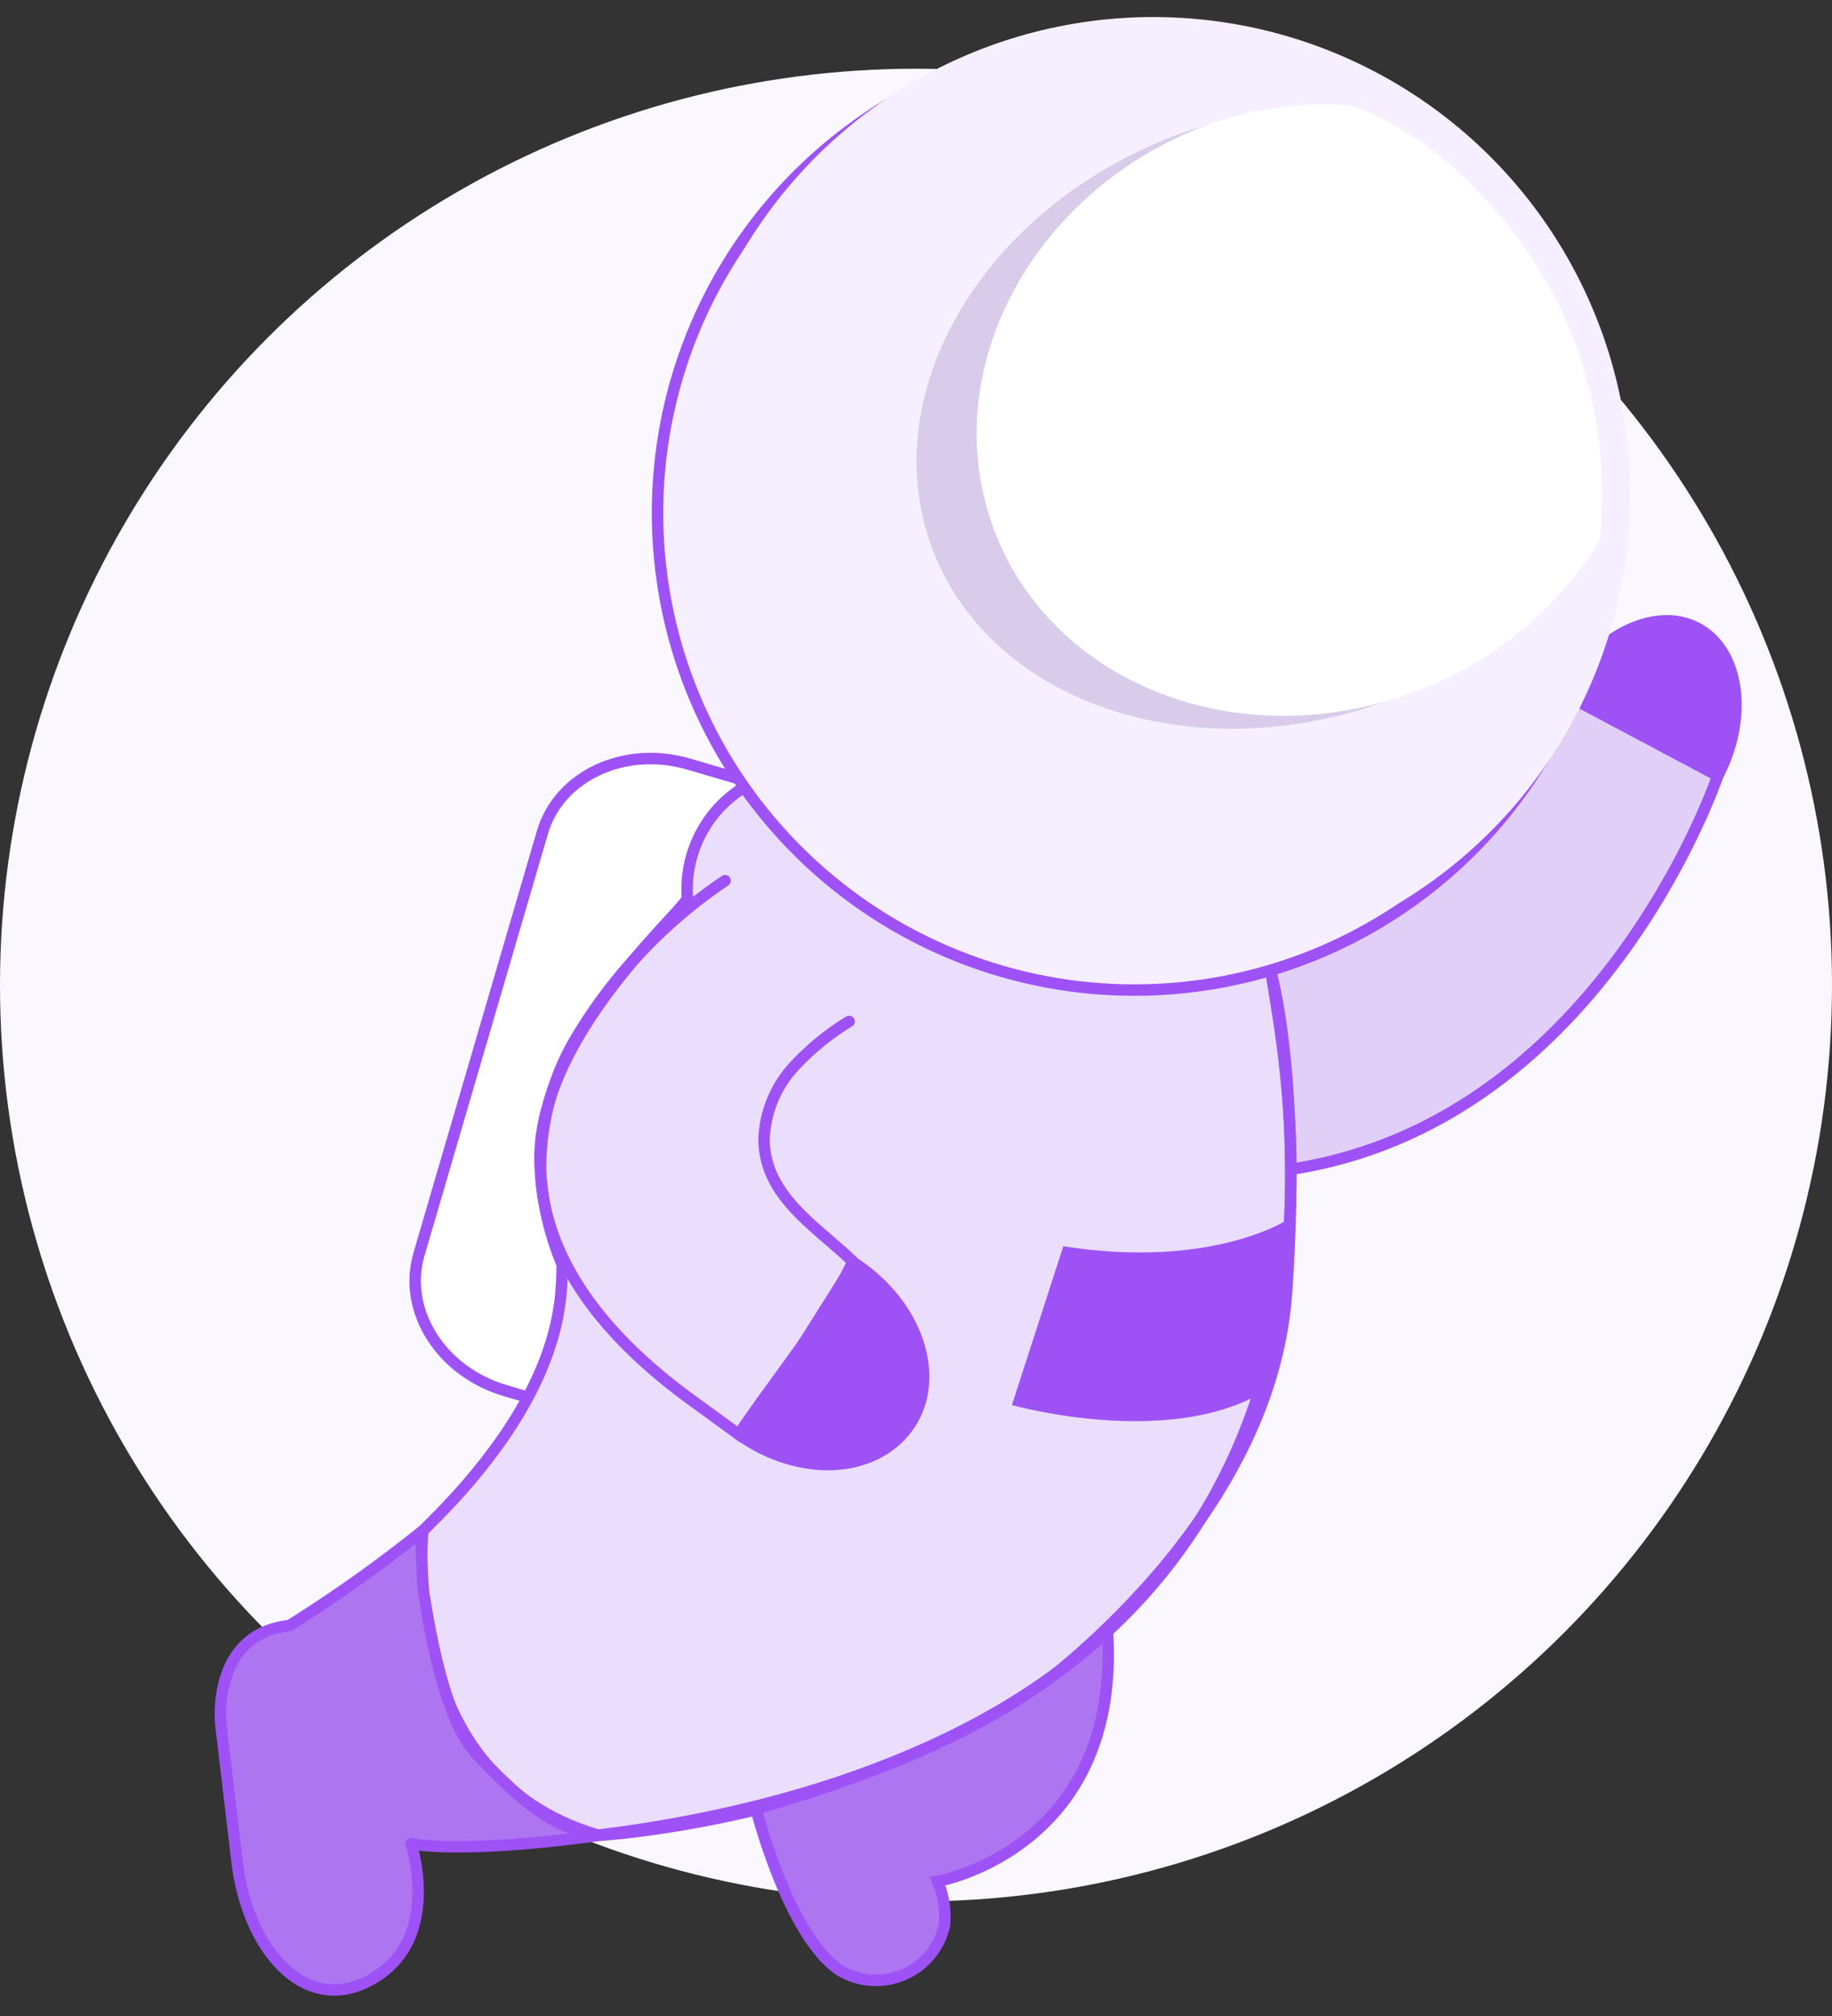 <svg xmlns="http://www.w3.org/2000/svg" xmlns:xlink="http://www.w3.org/1999/xlink" width="80" height="88" viewBox="0 0 80 88">
  <rect x="0" y="0" width="80" height="88" fill="#333333" stroke="none"/>
  <defs>
    <clipPath id="clip-path">
      <rect id="Rectangle_9983" data-name="Rectangle 9983" width="80" height="88" transform="translate(895 435)" fill="#fff8f8"/>
    </clipPath>
  </defs>
  <g id="Group_54943" data-name="Group 54943" transform="translate(-600 -362)">
    <circle id="Ellipse_5272" data-name="Ellipse 5272" cx="40" cy="40" r="40" transform="translate(600 365)" fill="#faf7ff"/>
    <g id="Mask_Group_12" data-name="Mask Group 12" transform="translate(-295 -73)" clip-path="url(#clip-path)">
      <g id="Group_52708" data-name="Group 52708" transform="translate(-92.593 87.209)">
        <g id="Group_52679" data-name="Group 52679" transform="translate(987.593 345.402)">
          <g id="Group_52662" data-name="Group 52662" transform="translate(0 10.006) rotate(-8)">
            <g id="Group_52660" data-name="Group 52660" transform="translate(0 0)">
              <path id="Path_33195" data-name="Path 33195" d="M22.73,3.883l-4.188-2.86C16.128-.625,13-.241,11.549,1.88L.728,17.724C-.721,19.847.061,22.9,2.473,24.549l4.188,2.861Z" transform="matrix(0.985, -0.174, 0.174, 0.985, 7.757, 31.89)" fill="#fff" stroke="#9e52f6" stroke-width="0.5"/>
              <g id="Group_52648" data-name="Group 52648" transform="translate(64.338 29.389)">
                <path id="Path_33196" data-name="Path 33196" d="M6.282.522C4.575-.689,1.762.278,0,2.682L6.236,7.117C8,4.714,7.989,1.733,6.282.522Z" transform="translate(0 0)" fill="#9e52f6" stroke="#9e52f6" stroke-width="0.5"/>
              </g>
              <g id="Group_52649" data-name="Group 52649" transform="translate(47.833 31.818)">
                <path id="Path_33197" data-name="Path 33197" d="M16.452,0A23.635,23.635,0,0,1,0,10.042a68.654,68.654,0,0,0,.964,8.974c14.364.53,21.831-14.408,21.831-14.408L16.452,0" transform="translate(0 0)" fill="#e1cff7" stroke="#9e52f6" stroke-width="0.5"/>
              </g>
              <path id="Path_33198" data-name="Path 33198" d="M.409,30.181s-2.7,10.467,5.759,14.24c0,0,10.045.832,18.836-3.122,2.487-1.312,12.234-6.908,14.2-16.178s1.256-14.008,1.256-14.008A21.507,21.507,0,0,1,18.813,0a5.225,5.225,0,0,0-3.125,4.443c-.216.563-7.762,5.322-8.018,11a12.486,12.486,0,0,0,.384,4.112C7.81,20.5,7.785,24.807.409,30.181Z" transform="translate(9.642 31.01)" fill="#ebddfc" stroke="#9e52f6" stroke-width="0.5"/>
              <path id="Path_33199" data-name="Path 33199" d="M0,5.524s.623,5.747,2.675,7.514a3.064,3.064,0,0,0,4.757-1.312,3.827,3.827,0,0,0-.022-1.968S15.542,9.491,16.276,0C13.674,1.6,10.2,4.089,0,5.524Z" transform="translate(22.763 69.719)" fill="#ae75f0" stroke="#9e52f6" stroke-width="0.5"/>
              <path id="Path_33200" data-name="Path 33200" d="M7.633,13.309s.776,4.183-2.378,5.558S-.124,16.995.005,12.895L.132,7.053S.206,3.034,3.7,3.137A59.967,59.967,0,0,0,9.957-.1S9.673,2.225,9.707,2.7,9.7,8,11.032,9.857s2.734,3.691,4.779,4.229C15.81,14.086,10.263,14.127,7.633,13.309Z" transform="translate(0 61.345)" fill="#ae75f0" stroke="#9e52f6" stroke-linejoin="round" stroke-width="0.5"/>
              <g id="Group_52650" data-name="Group 52650" transform="translate(26.175 0.698)">
                <circle id="Ellipse_5271" data-name="Ellipse 5271" cx="20.827" cy="20.827" r="20.827" transform="translate(0 0)" fill="#f6efff" stroke="#9e52f6" stroke-width="0.5"/>
              </g>
              <g id="Group_52650-2" data-name="Group 52650" transform="translate(27.101 0)">
                <circle id="Ellipse_5271-2" data-name="Ellipse 5271" cx="20.827" cy="20.827" r="20.827" transform="translate(0 0)" fill="#f6efff"/>
              </g>
              <g id="Group_52651" data-name="Group 52651" transform="matrix(0.985, -0.174, 0.174, 0.985, 35.617, 8.166)">
                <g id="Group_52663" data-name="Group 52663" transform="translate(0 0)">
                  <path id="Path_33201" data-name="Path 33201" d="M.008,13.8c.273,7.273,7.836,12.883,16.887,12.537A18.762,18.762,0,0,0,27.7,22.548a20,20,0,0,0,1.333-7.979A19.957,19.957,0,0,0,22.746,1.143,18.091,18.091,0,0,0,15.911.007C6.854.354-.265,6.529.008,13.8Z" fill="#d9ccea" opacity="0.997"/>
                  <path id="Path_33213" data-name="Path 33213" d="M.007,13.8c.246,7.27,7.076,12.884,15.254,12.537a15.944,15.944,0,0,0,9.753-3.788A19.233,19.233,0,0,0,26.662,14.1C26.48,8.77,23.614,3.335,20.539,1.143A14.916,14.916,0,0,0,14.365.007C6.189.354-.24,6.528.007,13.8Z" transform="translate(2.818 0)" fill="#fff"/>
                </g>
              </g>
              <g id="Group_52658" data-name="Group 52658" transform="translate(17.278 34.931)">
                <path id="Path_33208" data-name="Path 33208" d="M14.294,6.841A11.275,11.275,0,0,0,11.617,8.47,4.946,4.946,0,0,0,9.9,11.416c-.328,2.472,1.737,4.079,3.1,5.829-1.6,2.432-4.042,4.593-5.987,6.776L5.121,22.19C2.257,19.41-.34,15.711.036,11.524A11.087,11.087,0,0,1,2.563,5.683,21.7,21.7,0,0,1,9.789,0" transform="translate(0 0)" fill="none" stroke="#9e52f6" stroke-linecap="round" stroke-width="0.5"/>
              </g>
              <g id="Group_52659" data-name="Group 52659" transform="translate(24.504 52.242)">
                <path id="Path_33209" data-name="Path 33209" d="M7.269,7.284C8.9,5.414,8.283,2.149,5.821,0L0,6.9C2.46,9.052,5.637,9.154,7.269,7.284Z" transform="translate(0 0)" fill="#9e52f6" stroke="#9e52f6" stroke-width="0.5"/>
              </g>
              <path id="Path_33211" data-name="Path 33211" d="M0,0" transform="translate(64.463 32.881)" fill="none" stroke="#1a1818" stroke-width="1"/>
              <path id="Path_33212" data-name="Path 33212" d="M0,0" transform="translate(64.663 32.852)" fill="none" stroke="#1a1818" stroke-width="1"/>
            </g>
            <g id="Group_52661" data-name="Group 52661" transform="translate(15.375 42.338)">
              <path id="Path_33214" data-name="Path 33214" d="M34.745,0C34.8,3.584,35.77,18.327,24.386,26.851,17.044,32.349,6.714,33.245,0,33.071" transform="translate(0 0)" fill="none" stroke="#9e52f6" stroke-linecap="round" stroke-width="0.5"/>
            </g>
          </g>
          <g id="Group_52677" data-name="Group 52677" transform="translate(43.679 56.468) rotate(-4.012)">
            <path id="Path_33227" data-name="Path 33227" d="M12.662,0S9.222,2,2.725.512L0,7.27s6.453,2.319,10.811.283A38.5,38.5,0,0,0,12.662,0Z" transform="translate(0 0)" fill="#9e52f6"/>
          </g>
        </g>
      </g>
    </g>
  </g>
</svg>

